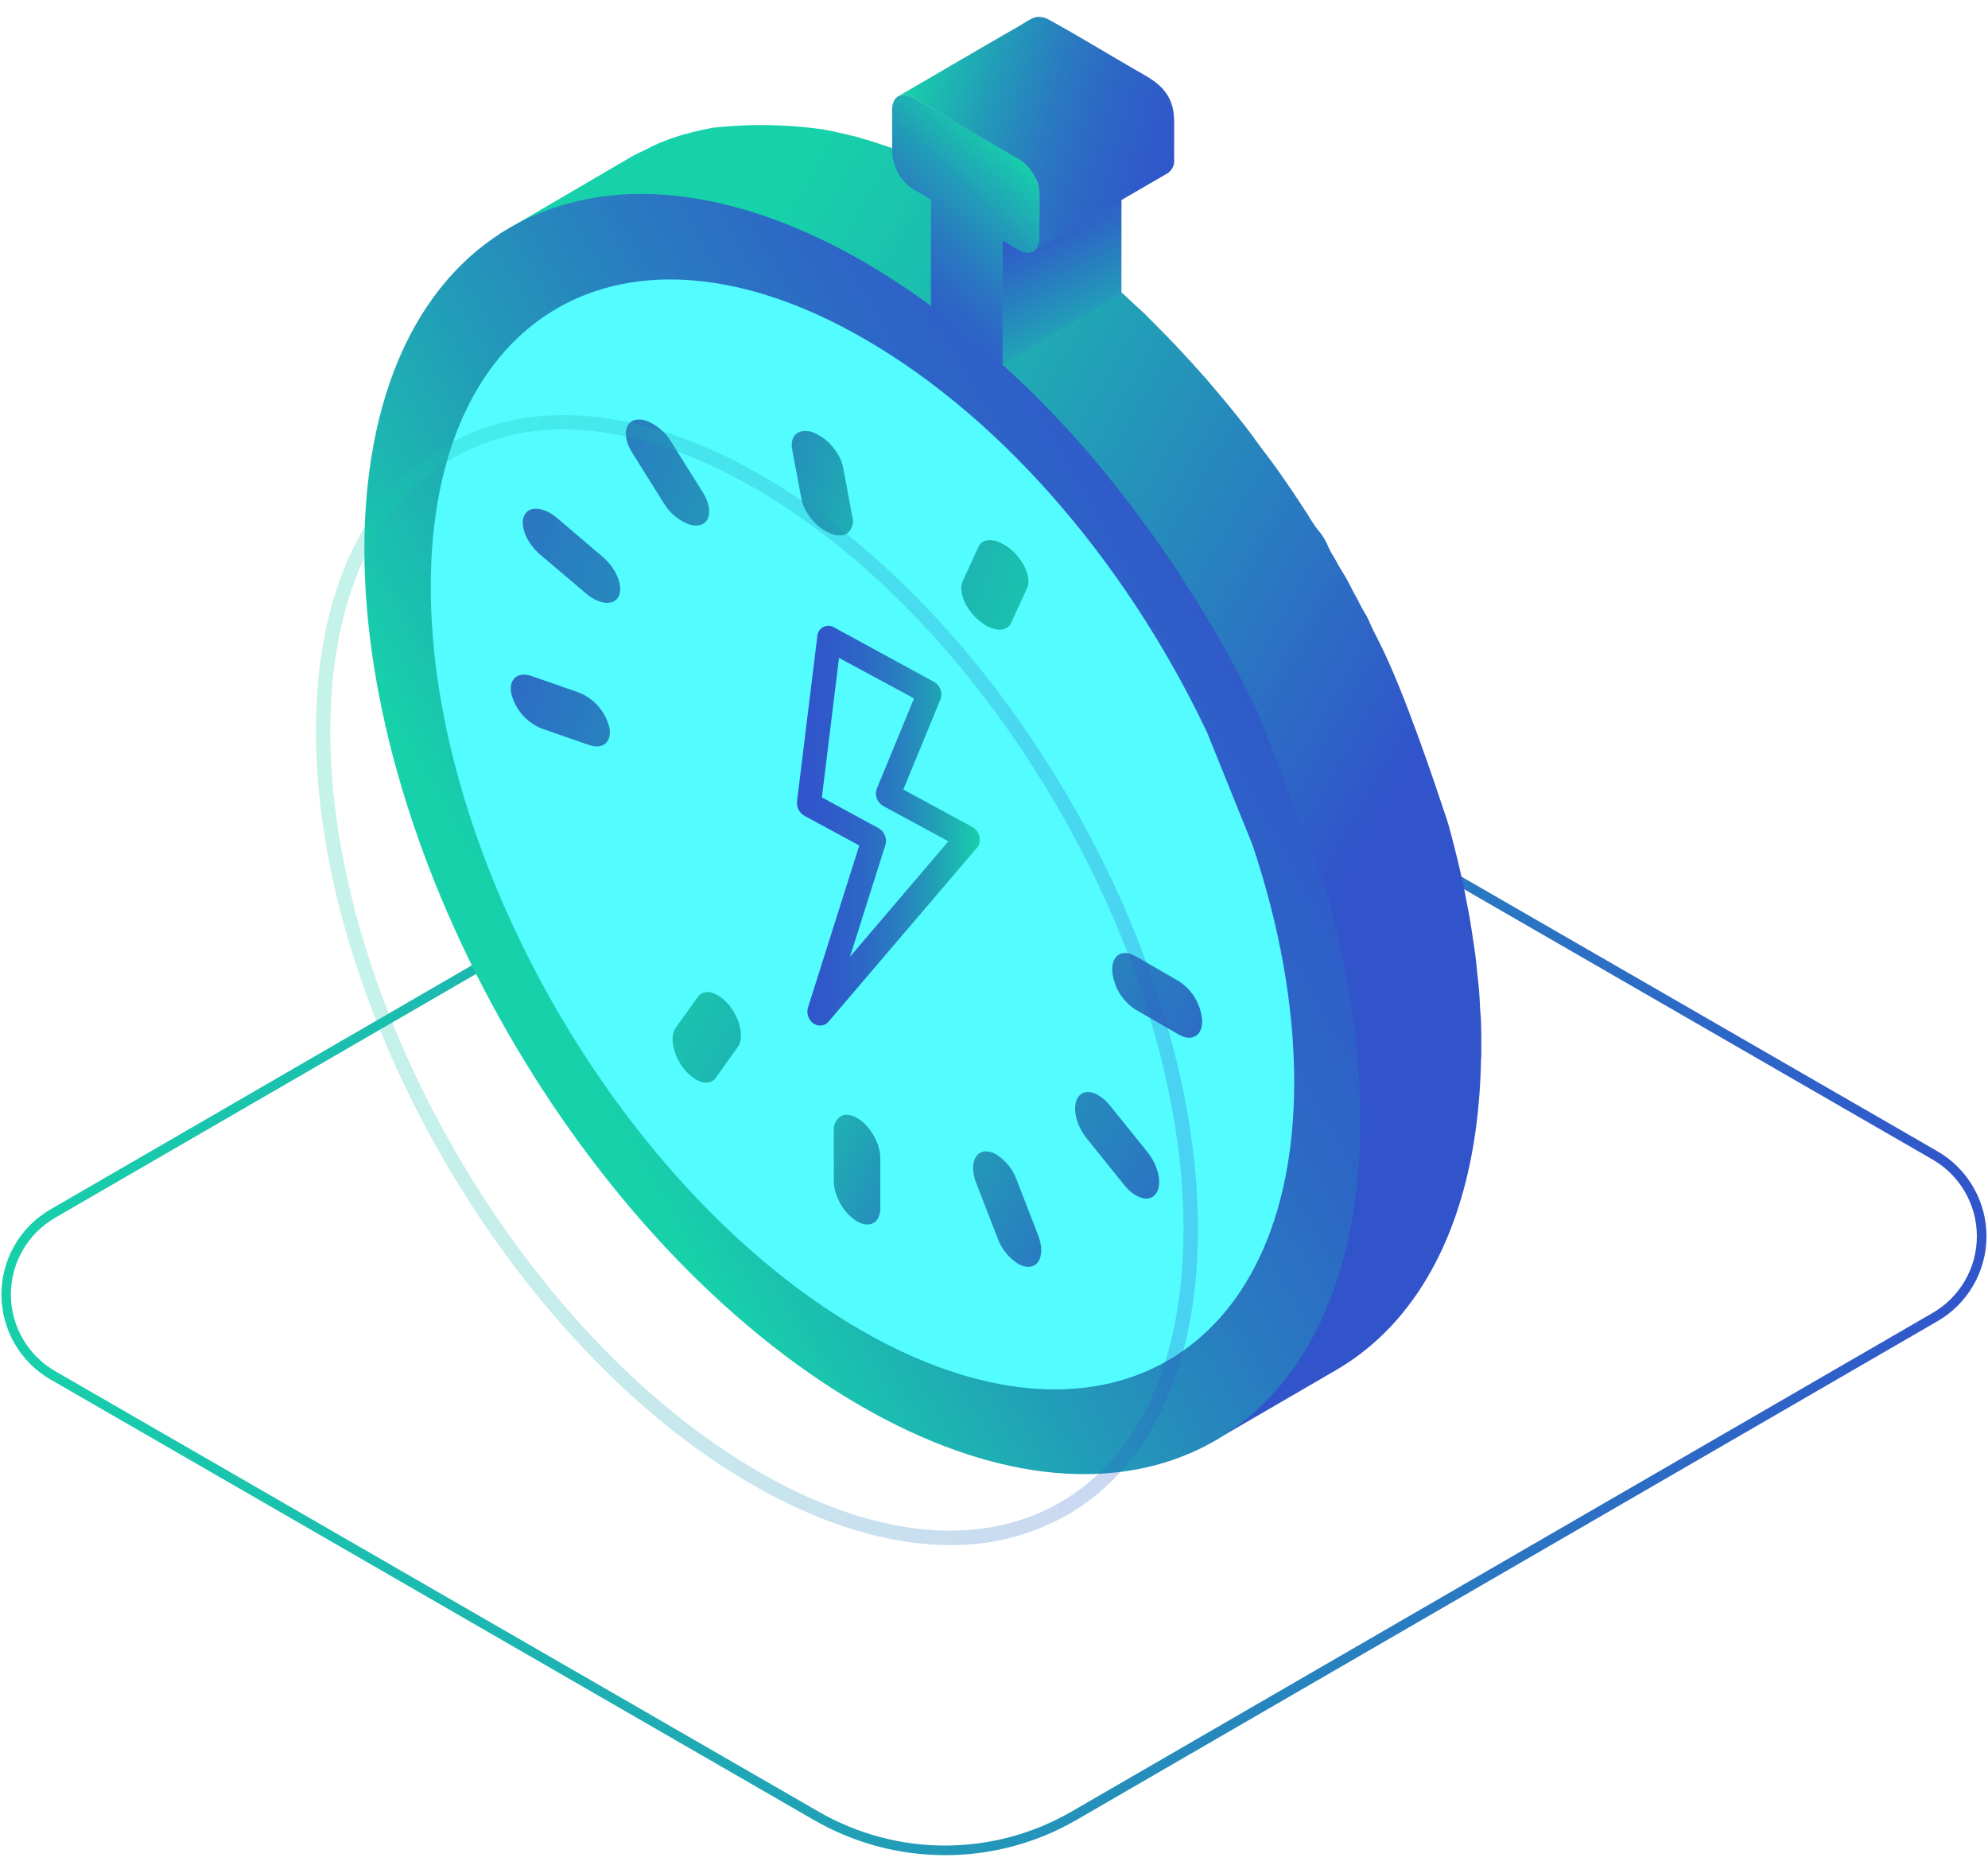 <?xml version="1.0" encoding="UTF-8"?>
<svg width="300px" height="282px" viewBox="0 0 300 282" version="1.1" xmlns="http://www.w3.org/2000/svg" xmlns:xlink="http://www.w3.org/1999/xlink">
    <!-- Generator: Sketch 60 (88103) - https://sketch.com -->
    <title>Fast</title>
    <desc>Created with Sketch.</desc>
    <defs>
        <linearGradient x1="-0.004%" y1="49.997%" x2="100.004%" y2="49.997%" id="linearGradient-1">
            <stop stop-color="#17D1AA" offset="0%"></stop>
            <stop stop-color="#1CB9B0" offset="23%"></stop>
            <stop stop-color="#297DC0" offset="70%"></stop>
            <stop stop-color="#3154CB" offset="100%"></stop>
        </linearGradient>
        <linearGradient x1="16.486%" y1="22.615%" x2="77.496%" y2="68.63%" id="linearGradient-2">
            <stop stop-color="#17D1AA" offset="0%"></stop>
            <stop stop-color="#1CB9B0" offset="23%"></stop>
            <stop stop-color="#297DC0" offset="70%"></stop>
            <stop stop-color="#3154CB" offset="100%"></stop>
        </linearGradient>
        <linearGradient x1="26.408%" y1="67.67%" x2="94.31%" y2="16.829%" id="linearGradient-3">
            <stop stop-color="#17D1AA" offset="0%"></stop>
            <stop stop-color="#1AC2AE" offset="7%"></stop>
            <stop stop-color="#229BB8" offset="27%"></stop>
            <stop stop-color="#297CC0" offset="46%"></stop>
            <stop stop-color="#2D66C6" offset="65%"></stop>
            <stop stop-color="#3059CA" offset="83%"></stop>
            <stop stop-color="#3154CB" offset="100%"></stop>
        </linearGradient>
        <linearGradient x1="67.978%" y1="112.202%" x2="40.936%" y2="18.647%" id="linearGradient-4">
            <stop stop-color="#17D1AA" offset="0%"></stop>
            <stop stop-color="#2398B9" offset="41%"></stop>
            <stop stop-color="#2D67C6" offset="80%"></stop>
            <stop stop-color="#3154CB" offset="100%"></stop>
        </linearGradient>
        <linearGradient x1="65.812%" y1="12.613%" x2="17.786%" y2="107.7%" id="linearGradient-5">
            <stop stop-color="#17D1AA" offset="0%"></stop>
            <stop stop-color="#1AC2AE" offset="7%"></stop>
            <stop stop-color="#229BB8" offset="27%"></stop>
            <stop stop-color="#297CC0" offset="46%"></stop>
            <stop stop-color="#2D66C6" offset="65%"></stop>
            <stop stop-color="#3059CA" offset="83%"></stop>
            <stop stop-color="#3154CB" offset="100%"></stop>
        </linearGradient>
        <linearGradient x1="0.436%" y1="38.343%" x2="110.688%" y2="64.074%" id="linearGradient-6">
            <stop stop-color="#17D1AA" offset="0%"></stop>
            <stop stop-color="#1AC2AE" offset="7%"></stop>
            <stop stop-color="#229BB8" offset="27%"></stop>
            <stop stop-color="#297CC0" offset="46%"></stop>
            <stop stop-color="#2D66C6" offset="65%"></stop>
            <stop stop-color="#3059CA" offset="83%"></stop>
            <stop stop-color="#3154CB" offset="100%"></stop>
        </linearGradient>
        <linearGradient x1="0.014%" y1="49.991%" x2="100.044%" y2="49.991%" id="linearGradient-7">
            <stop stop-color="#3154CB" offset="0%"></stop>
            <stop stop-color="#3059CA" offset="17%"></stop>
            <stop stop-color="#2D66C6" offset="35%"></stop>
            <stop stop-color="#297CC0" offset="54%"></stop>
            <stop stop-color="#229BB8" offset="73%"></stop>
            <stop stop-color="#1AC2AE" offset="93%"></stop>
            <stop stop-color="#17D1AA" offset="100%"></stop>
        </linearGradient>
        <linearGradient x1="-0.003%" y1="50.014%" x2="100.073%" y2="50.014%" id="linearGradient-8">
            <stop stop-color="#3154CB" offset="0%"></stop>
            <stop stop-color="#3059CA" offset="17%"></stop>
            <stop stop-color="#2D66C6" offset="35%"></stop>
            <stop stop-color="#297CC0" offset="54%"></stop>
            <stop stop-color="#229BB8" offset="73%"></stop>
            <stop stop-color="#1AC2AE" offset="93%"></stop>
            <stop stop-color="#17D1AA" offset="100%"></stop>
        </linearGradient>
        <linearGradient x1="-79.909%" y1="-42.438%" x2="558.996%" y2="412.122%" id="linearGradient-9">
            <stop stop-color="#17D1AA" offset="0%"></stop>
            <stop stop-color="#1CB9B0" offset="23%"></stop>
            <stop stop-color="#297DC0" offset="70%"></stop>
            <stop stop-color="#3154CB" offset="100%"></stop>
        </linearGradient>
        <linearGradient x1="-185.662%" y1="-164.452%" x2="206.414%" y2="192.236%" id="linearGradient-10">
            <stop stop-color="#17D1AA" offset="0%"></stop>
            <stop stop-color="#1CB9B0" offset="23%"></stop>
            <stop stop-color="#297DC0" offset="70%"></stop>
            <stop stop-color="#3154CB" offset="100%"></stop>
        </linearGradient>
        <linearGradient x1="-76.89%" y1="-110.574%" x2="219.959%" y2="264.746%" id="linearGradient-11">
            <stop stop-color="#17D1AA" offset="0%"></stop>
            <stop stop-color="#1CB9B0" offset="23%"></stop>
            <stop stop-color="#297DC0" offset="70%"></stop>
            <stop stop-color="#3154CB" offset="100%"></stop>
        </linearGradient>
        <linearGradient x1="-334.564%" y1="-211.753%" x2="232.882%" y2="174.519%" id="linearGradient-12">
            <stop stop-color="#17D1AA" offset="0%"></stop>
            <stop stop-color="#1CB9B0" offset="23%"></stop>
            <stop stop-color="#297DC0" offset="70%"></stop>
            <stop stop-color="#3154CB" offset="100%"></stop>
        </linearGradient>
        <linearGradient x1="-455.829%" y1="-226.963%" x2="228.235%" y2="147.587%" id="linearGradient-13">
            <stop stop-color="#17D1AA" offset="0%"></stop>
            <stop stop-color="#1CB9B0" offset="23%"></stop>
            <stop stop-color="#297DC0" offset="70%"></stop>
            <stop stop-color="#3154CB" offset="100%"></stop>
        </linearGradient>
        <linearGradient x1="193.214%" y1="115.487%" x2="-501.581%" y2="-172.548%" id="linearGradient-14">
            <stop stop-color="#17D1AA" offset="0%"></stop>
            <stop stop-color="#1CB9B0" offset="23%"></stop>
            <stop stop-color="#297DC0" offset="70%"></stop>
            <stop stop-color="#3154CB" offset="100%"></stop>
        </linearGradient>
        <linearGradient x1="421.513%" y1="203.199%" x2="-193.379%" y2="-40.138%" id="linearGradient-15">
            <stop stop-color="#17D1AA" offset="0%"></stop>
            <stop stop-color="#1CB9B0" offset="23%"></stop>
            <stop stop-color="#297DC0" offset="70%"></stop>
            <stop stop-color="#3154CB" offset="100%"></stop>
        </linearGradient>
        <linearGradient x1="250.446%" y1="162.16%" x2="-215.299%" y2="-84.778%" id="linearGradient-16">
            <stop stop-color="#17D1AA" offset="0%"></stop>
            <stop stop-color="#1CB9B0" offset="23%"></stop>
            <stop stop-color="#297DC0" offset="70%"></stop>
            <stop stop-color="#3154CB" offset="100%"></stop>
        </linearGradient>
        <linearGradient x1="629.607%" y1="230.585%" x2="-221.159%" y2="-25.062%" id="linearGradient-17">
            <stop stop-color="#17D1AA" offset="0%"></stop>
            <stop stop-color="#1CB9B0" offset="23%"></stop>
            <stop stop-color="#297DC0" offset="70%"></stop>
            <stop stop-color="#3154CB" offset="100%"></stop>
        </linearGradient>
        <linearGradient x1="554.547%" y1="181.7%" x2="-123.13%" y2="10.684%" id="linearGradient-18">
            <stop stop-color="#17D1AA" offset="0%"></stop>
            <stop stop-color="#1CB9B0" offset="23%"></stop>
            <stop stop-color="#297DC0" offset="70%"></stop>
            <stop stop-color="#3154CB" offset="100%"></stop>
        </linearGradient>
        <linearGradient x1="0%" y1="49.995%" x2="100%" y2="49.995%" id="linearGradient-19">
            <stop stop-color="#17D1AA" offset="0%"></stop>
            <stop stop-color="#1CB9B0" offset="23%"></stop>
            <stop stop-color="#297DC0" offset="70%"></stop>
            <stop stop-color="#3154CB" offset="100%"></stop>
        </linearGradient>
    </defs>
    <g id="Fast" stroke="none" stroke-width="1" fill="none" fill-rule="evenodd">
        <g id="fast" transform="translate(0, 2)" fill-rule="nonzero">
            <path d="M142.627,277.913 C135.697,277.917 128.889,276.1 122.884,272.643 L7.62,206.141 C3.037,203.49 0.216,198.599 0.216,193.308 C0.216,188.017 3.037,183.126 7.62,180.475 L149.884,98.084 C154.481,95.438 160.141,95.438 164.738,98.084 L292.358,171.699 C296.945,174.346 299.77,179.236 299.77,184.529 C299.77,189.821 296.945,194.712 292.358,197.358 L162.443,272.6 C156.422,276.085 149.586,277.919 142.627,277.913 L142.627,277.913 Z M157.322,97.54 C154.965,97.54 152.65,98.161 150.61,99.34 L8.324,181.738 C4.19,184.128 1.643,188.539 1.643,193.312 C1.643,198.085 4.19,202.496 8.324,204.885 L123.588,271.38 C135.384,278.167 149.905,278.153 161.688,271.344 L291.639,196.103 C295.774,193.713 298.32,189.302 298.32,184.529 C298.32,179.756 295.774,175.345 291.639,172.955 L164.012,99.332 C161.978,98.158 159.671,97.54 157.322,97.54 Z" id="Shape" fill="url(#linearGradient-1)"></path>
            <path d="M130.351,48.683 C166.511,69.544 195.726,120.113 195.611,161.61 C195.494,203.107 166.082,219.874 129.923,199.013 C93.763,178.152 64.547,127.597 64.685,86.078 C64.823,44.56 94.206,27.829 130.351,48.683 Z" id="Shape" fill="#52FCFF"></path>
            <path d="M223.54,156.057 C223.54,154.896 223.54,153.735 223.504,152.559 C223.504,151.833 223.416,151.107 223.373,150.425 C223.315,149.343 223.271,148.247 223.177,147.173 C223.111,146.404 223.01,145.627 222.93,144.858 C222.828,143.878 222.741,142.905 222.617,141.918 C222.609,141.85 222.597,141.782 222.581,141.715 C222.501,141.076 222.392,140.437 222.298,139.798 C222.123,138.637 221.956,137.476 221.753,136.307 C221.622,135.581 221.462,134.855 221.324,134.086 C221.15,133.193 220.998,132.3 220.809,131.408 C220.758,131.204 220.707,130.994 220.663,130.791 C220.554,130.304 220.438,129.825 220.329,129.339 C220.046,128.09 219.741,126.849 219.421,125.594 C219.283,125.049 219.138,124.505 218.993,123.96 C218.891,123.576 218.797,123.191 218.688,122.799 C218.579,122.407 218.426,121.979 218.31,121.565 L218.31,121.565 C216.857,117.21 211.976,102.403 208.082,94.789 C207.552,93.751 207.007,92.713 206.579,91.66 C206.357,91.154 206.092,90.669 205.787,90.208 C205.424,89.628 205.162,89.011 204.843,88.416 C204.523,87.82 204.291,87.457 204.044,86.964 C203.586,86.004 203.074,85.071 202.511,84.169 C202.068,83.494 201.712,82.769 201.312,82.079 C201,81.62 200.731,81.134 200.506,80.627 C200.12,79.639 199.564,78.725 198.864,77.927 C198.332,77.235 197.846,76.507 197.412,75.75 L197.012,75.125 C195.734,73.151 194.421,71.203 193.075,69.282 C192.901,69.035 192.712,68.803 192.545,68.556 C192.022,67.831 191.499,67.105 190.939,66.379 C189.959,65.13 189.065,63.802 188.092,62.546 C187.692,62.038 187.293,61.523 186.886,61.015 C185.499,59.266 184.061,57.553 182.615,55.869 C182.433,55.658 182.259,55.44 182.085,55.23 C181.91,55.019 181.533,54.627 181.264,54.323 C180.504,53.461 179.734,52.61 178.954,51.768 C178.453,51.223 177.952,50.679 177.443,50.142 C176.63,49.29 175.811,48.45 174.988,47.623 C174.639,47.275 174.298,46.897 173.949,46.556 C173.76,46.374 173.564,46.2 173.383,46.012 C173.048,45.663 172.714,45.286 172.358,45.003 C171.458,44.204 170.586,43.348 169.7,42.535 C168.814,41.722 168.138,41.141 167.346,40.459 C166.831,40.009 166.315,39.544 165.792,39.101 C164.913,38.376 164.027,37.65 163.133,36.924 C162.69,36.568 162.254,36.198 161.804,35.85 C160.458,34.804 159.102,33.788 157.736,32.801 C156.646,32.024 155.557,31.262 154.438,30.529 C152.501,29.228 150.564,28.018 148.627,26.9 C146.492,25.666 144.378,24.548 142.286,23.547 C140.92,22.893 139.567,22.288 138.225,21.732 L138.022,21.645 C137.702,21.507 137.39,21.413 137.063,21.282 C136.068,20.883 135.073,20.498 134.085,20.157 C133.584,19.983 133.082,19.823 132.588,19.663 C131.724,19.38 130.867,19.112 130.01,18.872 L129.283,18.654 C128.906,18.553 128.557,18.48 128.165,18.386 C127.656,18.255 127.155,18.132 126.646,18.023 C125.985,17.87 125.324,17.74 124.663,17.616 L124.104,17.507 C120.093,16.954 116.041,16.76 111.995,16.927 C109.947,17.021 107.55,17.268 107.542,17.275 L107.172,17.355 C105.99,17.573 104.828,17.841 103.685,18.161 C103.569,18.161 103.438,18.212 103.322,18.248 L102.893,18.371 C101.69,18.735 100.507,19.161 99.349,19.649 L99.138,19.75 C98.492,20.026 97.874,20.36 97.249,20.672 C96.625,20.984 96.116,21.188 95.571,21.492 L95.157,21.725 L75.211,33.389 C76.743,32.503 91.249,35.988 92.644,36.859 C98.368,40.372 109.584,33.766 115.518,36.938 C128.731,44.008 149.55,56.449 160.656,66.183 C171.051,75.3 189.494,111.911 198.429,131.204 L197.012,130.348 C201.69,150.033 201.676,169.616 195.741,184.3 C192.356,192.662 191.702,190.651 191.194,199.616 C191.114,200.951 184.031,214.946 182.775,215.671 C189.407,211.832 201.603,204.733 201.603,204.733 C204.675,202.944 207.47,200.716 209.898,198.12 C217.344,190.194 222.145,178.37 223.257,163.076 C223.383,161.363 223.46,159.631 223.489,157.879 C223.562,157.277 223.54,156.674 223.54,156.057 Z" id="Shape" fill="url(#linearGradient-2)"></path>
            <path d="M199.998,132.104 L190.017,105.974 L182.259,108.768 L189.029,125.528 L189.029,125.528 C193.082,137.657 195.334,149.924 195.305,161.48 C195.182,202.802 165.923,219.468 129.93,198.708 C93.937,177.949 64.889,127.633 65.005,86.311 C65.121,44.988 94.387,28.344 130.38,49.096 C152.172,61.654 171.174,84.583 182.956,110.227 L182.956,110.227 L190.046,106.003 C186.732,99.029 182.961,92.281 178.758,85.803 C175.598,80.918 172.22,76.185 168.632,71.67 C160.262,60.952 150.447,51.442 139.467,43.413 C138.378,42.636 137.288,41.874 136.169,41.134 C134.215,39.842 132.276,38.63 130.358,37.505 C128.232,36.28 126.121,35.165 124.024,34.158 C113.717,29.208 103.932,26.987 95.143,27.285 C91.573,27.407 88.035,27.995 84.617,29.034 C68.223,34.006 57.015,49.583 55.228,74.037 C51.923,119.678 82.809,179.023 124.133,206.555 C126.094,207.861 128.046,209.071 129.988,210.184 C168.864,232.613 201.901,217.203 205.046,173.696 C205.998,160.594 204.138,146.367 200.027,132.09 L199.998,132.104 Z" id="Shape" fill="url(#linearGradient-3)"></path>
            <polygon id="Shape" fill="url(#linearGradient-4)" points="151.257 53.023 169.228 42.208 169.242 23.517 151.271 34.333"></polygon>
            <path d="M134.622,14.597 C134.622,12.557 136.075,11.693 137.862,12.753 L153.683,21.884 C155.585,23.112 156.782,25.177 156.901,27.437 L156.901,33.854 C156.901,35.893 155.448,36.757 153.676,35.697 L151.3,34.333 L151.3,53.023 C150.574,52.479 149.768,51.942 148.998,51.426 C147.632,50.521 146.274,49.679 144.923,48.9 C143.47,48.037 141.952,47.26 140.484,46.556 L140.484,28.09 L137.847,26.566 C135.948,25.333 134.755,23.266 134.637,21.006 L134.622,14.597 Z" id="Shape" fill="url(#linearGradient-5)"></path>
            <path d="M155.877,0.726 C156.132,0.622 156.401,0.559 156.676,0.537 C157.265,0.536 157.843,0.697 158.346,1.002 C162.705,3.397 166.961,6.01 171.262,8.492 C173.259,9.647 175.271,10.605 176.397,12.746 C177.32,14.495 177.189,16.179 177.189,18.066 C177.189,19.387 177.189,20.716 177.189,22.037 C177.272,22.845 176.914,23.634 176.252,24.105 L155.913,35.93 C156.576,35.459 156.937,34.67 156.857,33.861 L156.857,27.444 C156.855,27.201 156.836,26.959 156.799,26.718 L156.799,26.602 C156.76,26.357 156.707,26.115 156.639,25.877 L156.639,25.811 C156.559,25.564 156.465,25.321 156.356,25.085 C156.245,24.836 156.119,24.593 155.978,24.359 L155.978,24.359 C155.841,24.124 155.69,23.896 155.528,23.677 L155.484,23.612 C155.339,23.416 155.179,23.227 155.019,23.046 L154.91,22.937 C154.839,22.863 154.764,22.793 154.685,22.726 C154.39,22.447 154.063,22.204 153.712,22 L137.862,12.753 C137.672,12.645 137.473,12.556 137.266,12.485 L137.15,12.441 C136.977,12.386 136.8,12.347 136.62,12.325 L136.562,12.325 C136.391,12.303 136.217,12.303 136.046,12.325 L136.046,12.325 C135.882,12.358 135.724,12.42 135.581,12.506 C139.78,10.06 153.015,2.344 154.039,1.786 C154.626,1.39 155.24,1.036 155.877,0.726 Z" id="Shape" fill="url(#linearGradient-6)"></path>
            <path d="M146.368,124.926 C146.441,124.779 146.441,124.608 146.368,124.461 L146.368,124.461 C146.316,124.285 146.203,124.133 146.048,124.033 L134.477,117.754 L140.571,102.969 C140.619,102.818 140.606,102.653 140.535,102.512 C140.482,102.359 140.38,102.229 140.245,102.141 L125.121,93.925 C124.954,93.83 124.816,93.925 124.787,94.114 L121.714,119.083 C121.7,119.229 121.731,119.375 121.801,119.504 C121.859,119.631 121.952,119.74 122.07,119.816 L131.412,124.897 L123.312,150.461 C123.268,150.693 123.329,150.932 123.479,151.114 C123.625,151.303 123.821,151.354 123.915,151.238 L146.368,124.926 Z M132.232,125.035 C132.271,124.884 132.255,124.725 132.189,124.585 C132.128,124.441 132.027,124.317 131.898,124.229 L122.455,119.148 L125.426,95.035 L139.736,102.795 L133.656,117.587 C133.6,117.735 133.6,117.897 133.656,118.045 C133.711,118.198 133.816,118.328 133.954,118.415 L145.351,124.599 L124.714,148.799 L132.232,125.035 Z" id="Shape" fill="url(#linearGradient-7)"></path>
            <path d="M123.785,152.74 L123.741,152.74 C123.186,152.722 122.669,152.455 122.332,152.014 C121.881,151.462 121.729,150.725 121.925,150.04 L129.668,125.572 L121.38,121.079 C120.989,120.863 120.679,120.527 120.494,120.121 C120.305,119.744 120.229,119.32 120.276,118.901 L123.349,93.925 C123.4,93.366 123.731,92.87 124.228,92.609 C124.726,92.348 125.322,92.357 125.811,92.633 L140.964,100.893 C141.401,101.138 141.737,101.528 141.915,101.996 C142.118,102.494 142.118,103.052 141.915,103.55 L136.315,117.13 L146.738,122.785 C147.223,123.059 147.585,123.508 147.748,124.04 C147.981,124.67 147.865,125.376 147.443,125.898 L147.443,125.898 L124.99,152.196 C124.683,152.539 124.245,152.737 123.785,152.74 L123.785,152.74 Z M124.024,118.313 L132.588,122.959 C133.008,123.195 133.336,123.566 133.518,124.011 C133.725,124.467 133.761,124.982 133.62,125.463 L133.62,125.463 L128.266,142.361 L143.114,124.94 L133.286,119.613 C132.85,119.363 132.514,118.971 132.334,118.502 C132.135,118.006 132.135,117.452 132.334,116.956 L137.935,103.375 L126.61,97.264 L124.024,118.313 Z" id="Shape" fill="url(#linearGradient-8)"></path>
            <path d="M108.32,148.175 C107.114,147.449 105.93,147.529 105.283,148.443 L101.971,153.074 C100.998,154.439 101.579,157.241 103.242,159.309 C103.726,159.927 104.319,160.451 104.993,160.855 C106.199,161.581 107.383,161.516 108.029,160.601 L111.341,155.963 C112.315,154.598 111.734,151.804 110.07,149.728 C109.584,149.11 108.991,148.584 108.32,148.175 L108.32,148.175 Z" id="Shape" fill="url(#linearGradient-9)"></path>
            <path d="M150.363,172.2 C149.84,171.872 149.23,171.708 148.613,171.729 C146.942,171.866 146.346,173.993 147.305,176.468 L150.581,184.91 C151.155,186.459 152.218,187.779 153.61,188.67 C154.131,189.003 154.743,189.165 155.361,189.134 C157.031,188.996 157.627,186.87 156.668,184.395 L153.392,175.953 C152.819,174.406 151.755,173.088 150.363,172.2 Z" id="Shape" fill="url(#linearGradient-10)"></path>
            <path d="M126.617,179.234 C126.479,178.951 126.349,178.668 126.24,178.377 C126.189,178.232 126.138,178.087 126.094,177.942 C126.027,177.725 125.974,177.505 125.935,177.281 C125.935,177.136 125.877,176.998 125.862,176.853 C125.836,176.644 125.824,176.433 125.826,176.222 L125.826,168.665 C125.72,167.736 126.173,166.831 126.981,166.357 C127.065,166.319 127.153,166.288 127.242,166.263 C127.335,166.236 127.43,166.216 127.525,166.205 L127.671,166.205 C128.26,166.203 128.837,166.369 129.334,166.684 C129.845,166.981 130.307,167.353 130.707,167.787 C130.809,167.898 130.91,168.015 131.012,168.136 C131.114,168.252 131.208,168.375 131.303,168.506 C131.397,168.636 131.571,168.89 131.695,169.094 C131.782,169.225 131.862,169.361 131.935,169.5 C132.015,169.645 132.08,169.783 132.153,169.928 C132.283,170.211 132.4,170.502 132.501,170.792 C132.603,171.083 132.639,171.228 132.69,171.445 C132.741,171.663 132.748,171.736 132.77,171.881 C132.819,172.161 132.843,172.446 132.843,172.73 L132.843,180.286 C132.843,180.481 132.829,180.675 132.799,180.867 C132.763,181.151 132.682,181.428 132.559,181.687 C132.495,181.823 132.417,181.952 132.327,182.072 C132.268,182.145 132.205,182.216 132.138,182.282 C131.863,182.54 131.511,182.701 131.136,182.74 C130.759,182.78 130.379,182.733 130.024,182.602 L129.85,182.536 C129.666,182.46 129.486,182.372 129.312,182.275 C128.147,181.533 127.213,180.479 126.617,179.234 Z" id="Shape" fill="url(#linearGradient-11)"></path>
            <path d="M165.755,163.258 C164.542,162.532 163.351,162.605 162.705,163.519 C161.738,164.884 162.312,167.678 163.983,169.754 L169.671,176.824 C170.143,177.436 170.727,177.953 171.392,178.348 C172.605,179.074 173.797,179.016 174.45,178.094 C175.416,176.744 174.857,173.942 173.186,171.866 L167.506,164.818 C167.022,164.196 166.429,163.668 165.755,163.258 L165.755,163.258 Z" id="Shape" fill="url(#linearGradient-12)"></path>
            <path d="M171.349,142.266 C169.424,141.156 167.84,142.056 167.833,144.27 C167.967,146.723 169.262,148.965 171.32,150.309 L177.901,154.105 C179.826,155.215 181.409,154.315 181.416,152.102 C181.276,149.649 179.98,147.408 177.923,146.063 L171.349,142.266 Z" id="Shape" fill="url(#linearGradient-13)"></path>
            <path d="M149.68,92.792 C151.002,93.25 152.15,92.981 152.586,91.965 L154.976,86.79 C155.702,85.265 154.576,82.623 152.55,80.903 C151.959,80.388 151.28,79.984 150.545,79.713 C149.223,79.255 148.075,79.517 147.639,80.533 L145.278,85.708 C144.552,87.232 145.678,89.875 147.705,91.595 C148.284,92.112 148.954,92.518 149.68,92.792 Z" id="Shape" fill="url(#linearGradient-14)"></path>
            <path d="M103.874,77.078 C104.447,77.303 105.075,77.351 105.676,77.216 C107.295,76.766 107.477,74.566 106.075,72.309 L101.266,64.637 C100.416,63.221 99.125,62.122 97.591,61.508 C97.015,61.281 96.384,61.236 95.782,61.378 C94.169,61.835 93.988,64.034 95.39,66.284 L100.191,73.957 C101.046,75.37 102.339,76.466 103.874,77.078 L103.874,77.078 Z" id="Shape" fill="url(#linearGradient-15)"></path>
            <path d="M125.877,65.711 C126.071,65.959 126.251,66.218 126.414,66.488 C126.494,66.618 126.567,66.756 126.639,66.887 C126.712,67.018 126.835,67.293 126.923,67.504 C127.01,67.714 127.024,67.772 127.068,67.91 C127.134,68.113 127.187,68.319 127.228,68.527 L128.622,75.953 C128.896,76.851 128.611,77.826 127.896,78.435 C127.82,78.489 127.74,78.538 127.656,78.58 C127.573,78.625 127.485,78.662 127.395,78.689 L127.249,78.726 C126.673,78.842 126.075,78.789 125.528,78.573 C124.973,78.373 124.45,78.094 123.973,77.746 L123.61,77.463 L123.254,77.15 C123.08,76.991 122.913,76.824 122.753,76.65 L122.441,76.287 C122.346,76.163 122.245,76.04 122.157,75.917 C121.974,75.662 121.804,75.398 121.649,75.125 C121.533,74.93 121.431,74.726 121.344,74.516 C121.281,74.383 121.225,74.248 121.177,74.109 C121.077,73.843 120.999,73.568 120.944,73.289 L119.55,65.863 C119.515,65.672 119.493,65.478 119.484,65.283 C119.469,64.997 119.496,64.711 119.564,64.434 C119.602,64.288 119.656,64.147 119.724,64.013 C119.766,63.929 119.815,63.849 119.869,63.773 C120.088,63.468 120.403,63.243 120.763,63.134 C121.127,63.024 121.513,62.999 121.889,63.062 L122.07,63.062 C122.265,63.1 122.457,63.153 122.644,63.221 C123.935,63.73 125.055,64.594 125.877,65.711 L125.877,65.711 Z" id="Shape" fill="url(#linearGradient-16)"></path>
            <path d="M90.436,88.742 C91.765,89.2 92.92,88.938 93.385,87.915 C94.075,86.39 92.985,83.748 90.959,82.028 L84.051,76.149 C83.466,75.641 82.794,75.243 82.068,74.973 C80.746,74.516 79.576,74.777 79.111,75.8 C78.385,77.303 79.489,79.959 81.516,81.68 L88.424,87.537 C89.016,88.057 89.698,88.465 90.436,88.742 L90.436,88.742 Z" id="Shape" fill="url(#linearGradient-17)"></path>
            <path d="M88.889,110.409 C90.988,111.135 92.368,109.952 91.961,107.781 C91.37,105.396 89.676,103.435 87.4,102.504 L80.223,100.007 C78.123,99.282 76.743,100.457 77.15,102.635 C77.743,105.019 79.437,106.979 81.712,107.912 L88.889,110.409 Z" id="Shape" fill="url(#linearGradient-18)"></path>
            <g id="Group" opacity="0.25" transform="translate(47.215, 60.245)" fill="url(#linearGradient-19)">
                <path d="M96.167,170.879 C86.964,170.879 76.78,167.809 66.247,161.734 C29.855,140.735 0.341,89.65 0.457,47.848 C0.516,27.444 7.533,12.187 20.215,4.892 C32.898,-2.403 49.867,-0.806 67.758,9.516 C104.165,30.486 133.656,81.6 133.562,123.394 C133.504,143.812 126.487,159.07 113.804,166.364 C108.428,169.401 102.342,170.959 96.167,170.879 L96.167,170.879 Z M37.86,2.555 C32.065,2.475 26.352,3.933 21.305,6.779 C9.32,13.668 2.695,28.257 2.636,47.855 C2.521,88.96 31.547,139.196 67.337,159.846 C84.53,169.769 100.649,171.409 112.722,164.47 C124.794,157.531 131.332,142.992 131.383,123.394 C131.499,82.304 102.472,32.068 66.668,11.418 C56.484,5.524 46.671,2.555 37.86,2.555 Z" id="Shape"></path>
            </g>
        </g>
    </g>
</svg>